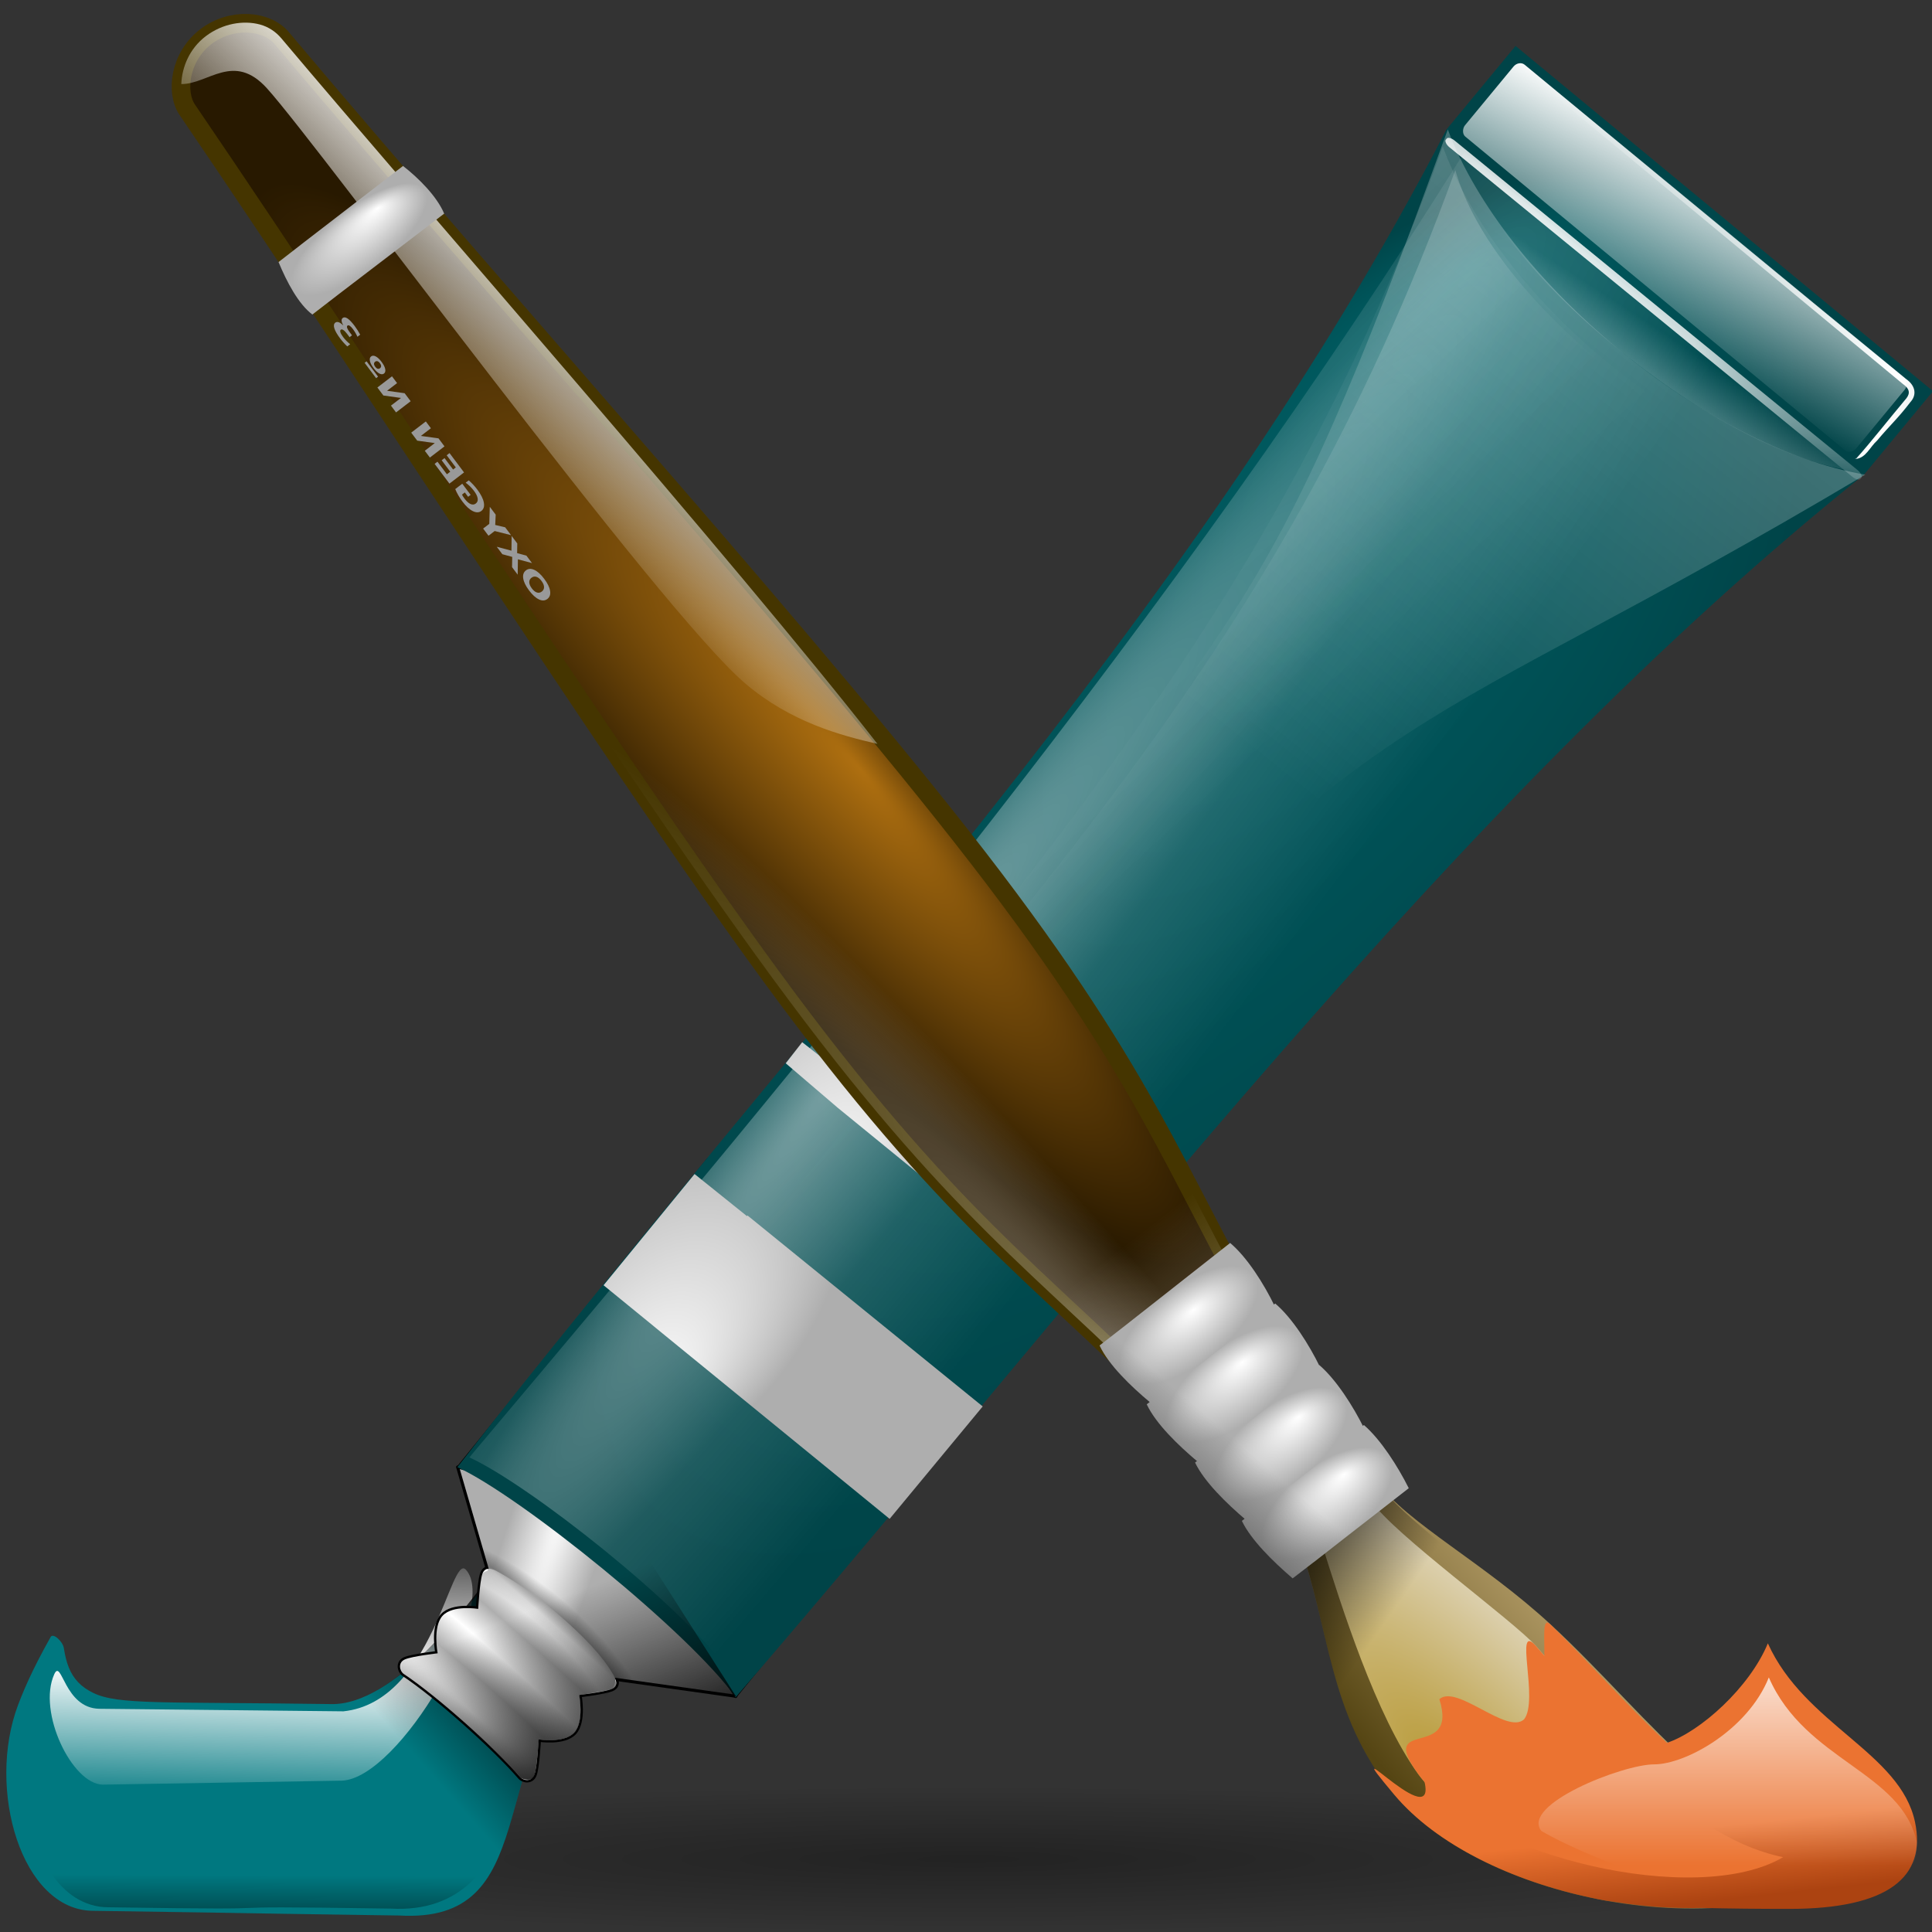 <?xml version="1.0" encoding="UTF-8" standalone="no"?>
<!-- Created with Inkscape (http://www.inkscape.org/) -->
<svg
   xmlns:dc="http://purl.org/dc/elements/1.1/"
   xmlns:cc="http://web.resource.org/cc/"
   xmlns:rdf="http://www.w3.org/1999/02/22-rdf-syntax-ns#"
   xmlns:svg="http://www.w3.org/2000/svg"
   xmlns="http://www.w3.org/2000/svg"
   xmlns:xlink="http://www.w3.org/1999/xlink"
   xmlns:sodipodi="http://sodipodi.sourceforge.net/DTD/sodipodi-0.dtd"
   xmlns:inkscape="http://www.inkscape.org/namespaces/inkscape"
   width="128"
   height="128"
   id="svg1307"
   sodipodi:version="0.32"
   inkscape:version="0.44"
   version="1.0"
   sodipodi:docbase="/home/pinheiro/artwork/Oxygen/theme/svg/apps"
   sodipodi:docname="package_graphics.svg">
  <rect width="100%" height="100%" fill="#333333" stroke="none"/>
  <defs
     id="defs1309">
    <linearGradient
       id="linearGradient2935">
      <stop
         style="stop-color:#006066;stop-opacity:1;"
         offset="0"
         id="stop2937" />
      <stop
         style="stop-color:#004448;stop-opacity:1;"
         offset="1"
         id="stop2939" />
    </linearGradient>
    <linearGradient
       id="linearGradient3724">
      <stop
         style="stop-color:#ff8989;stop-opacity:1;"
         offset="0"
         id="stop3726" />
      <stop
         style="stop-color:#a50000;stop-opacity:1;"
         offset="1"
         id="stop3728" />
    </linearGradient>
    <linearGradient
       id="linearGradient3695">
      <stop
         id="stop3697"
         offset="0"
         style="stop-color:#ffffff;stop-opacity:1;" />
      <stop
         id="stop3699"
         offset="1"
         style="stop-color:#aeaeae;stop-opacity:1;" />
    </linearGradient>
    <linearGradient
       id="linearGradient3650">
      <stop
         style="stop-color:#eb7331;stop-opacity:1;"
         offset="0"
         id="stop3652" />
      <stop
         id="stop3658"
         offset="0.792"
         style="stop-color:#eb7331;stop-opacity:1;" />
      <stop
         style="stop-color:#ac4311;stop-opacity:1;"
         offset="1"
         id="stop3654" />
    </linearGradient>
    <linearGradient
       id="linearGradient2663">
      <stop
         id="stop2665"
         offset="0"
         style="stop-color:#ae6f10;stop-opacity:1;" />
      <stop
         id="stop2667"
         offset="1"
         style="stop-color:#281900;stop-opacity:1;" />
    </linearGradient>
    <linearGradient
       id="linearGradient2616">
      <stop
         id="stop2618"
         offset="0"
         style="stop-color:#554513;stop-opacity:1;" />
      <stop
         id="stop2620"
         offset="1"
         style="stop-color:#b59e69;stop-opacity:1;" />
    </linearGradient>
    <linearGradient
       id="linearGradient1648">
      <stop
         style="stop-color:#b4942a;stop-opacity:1;"
         offset="0"
         id="stop1650" />
      <stop
         style="stop-color:#e4dcc9;stop-opacity:1"
         offset="1"
         id="stop1652" />
    </linearGradient>
    <linearGradient
       id="linearGradient3565"
       inkscape:collect="always">
      <stop
         id="stop3567"
         offset="0"
         style="stop-color:#ffffff;stop-opacity:1;" />
      <stop
         id="stop3569"
         offset="1"
         style="stop-color:#ffffff;stop-opacity:0;" />
    </linearGradient>
    <linearGradient
       id="linearGradient3552"
       inkscape:collect="always">
      <stop
         id="stop3554"
         offset="0"
         style="stop-color:#ffffff;stop-opacity:1;" />
      <stop
         id="stop3556"
         offset="1"
         style="stop-color:#ffffff;stop-opacity:0;" />
    </linearGradient>
    <linearGradient
       id="linearGradient2626"
       inkscape:collect="always">
      <stop
         id="stop2628"
         offset="0"
         style="stop-color:#000000;stop-opacity:1;" />
      <stop
         id="stop2630"
         offset="1"
         style="stop-color:#000000;stop-opacity:0;" />
    </linearGradient>
    <linearGradient
       id="linearGradient3280"
       inkscape:collect="always">
      <stop
         id="stop3282"
         offset="0"
         style="stop-color:#000000;stop-opacity:1;" />
      <stop
         id="stop3284"
         offset="1"
         style="stop-color:#000000;stop-opacity:0;" />
    </linearGradient>
    <linearGradient
       inkscape:collect="always"
       id="linearGradient6969">
      <stop
         style="stop-color:#000000;stop-opacity:1;"
         offset="0"
         id="stop6971" />
      <stop
         style="stop-color:#000000;stop-opacity:0;"
         offset="1"
         id="stop6973" />
    </linearGradient>
    <linearGradient
       inkscape:collect="always"
       id="linearGradient6959">
      <stop
         style="stop-color:#000000;stop-opacity:1;"
         offset="0"
         id="stop6961" />
      <stop
         style="stop-color:#000000;stop-opacity:0;"
         offset="1"
         id="stop6963" />
    </linearGradient>
    <linearGradient
       inkscape:collect="always"
       id="linearGradient6949">
      <stop
         style="stop-color:#000000;stop-opacity:1;"
         offset="0"
         id="stop6951" />
      <stop
         style="stop-color:#000000;stop-opacity:0;"
         offset="1"
         id="stop6953" />
    </linearGradient>
    <linearGradient
       inkscape:collect="always"
       id="linearGradient6066">
      <stop
         style="stop-color:#000000;stop-opacity:1;"
         offset="0"
         id="stop6068" />
      <stop
         style="stop-color:#000000;stop-opacity:0;"
         offset="1"
         id="stop6070" />
    </linearGradient>
    <linearGradient
       id="linearGradient6048">
      <stop
         style="stop-color:#000000;stop-opacity:1;"
         offset="0"
         id="stop6050" />
      <stop
         style="stop-color:#000000;stop-opacity:0;"
         offset="1"
         id="stop6052" />
    </linearGradient>
    <linearGradient
       inkscape:collect="always"
       id="linearGradient6031">
      <stop
         style="stop-color:#ffffff;stop-opacity:1;"
         offset="0"
         id="stop6033" />
      <stop
         style="stop-color:#ffffff;stop-opacity:0;"
         offset="1"
         id="stop6035" />
    </linearGradient>
    <linearGradient
       id="linearGradient5490">
      <stop
         style="stop-color:#000000;stop-opacity:0;"
         offset="0"
         id="stop5492" />
      <stop
         id="stop5504"
         offset="0.449"
         style="stop-color:#000000;stop-opacity:0;" />
      <stop
         id="stop5502"
         offset="0.508"
         style="stop-color:#000000;stop-opacity:1;" />
      <stop
         style="stop-color:#000000;stop-opacity:0;"
         offset="0.598"
         id="stop5506" />
      <stop
         style="stop-color:#000000;stop-opacity:0;"
         offset="1"
         id="stop5494" />
    </linearGradient>
    <linearGradient
       inkscape:collect="always"
       id="linearGradient4480">
      <stop
         style="stop-color:#dadada;stop-opacity:1;"
         offset="0"
         id="stop4482" />
      <stop
         style="stop-color:#dadada;stop-opacity:0;"
         offset="1"
         id="stop4484" />
    </linearGradient>
    <linearGradient
       id="linearGradient4293">
      <stop
         style="stop-color:#ce0000;stop-opacity:1;"
         offset="0"
         id="stop4295" />
      <stop
         style="stop-color:#a30000;stop-opacity:1;"
         offset="1"
         id="stop4297" />
    </linearGradient>
    <linearGradient
       id="linearGradient4142">
      <stop
         id="stop4144"
         offset="0"
         style="stop-color:#ffffff;stop-opacity:1;" />
      <stop
         style="stop-color:#ffffff;stop-opacity:0.791;"
         offset="0.5"
         id="stop4148" />
      <stop
         id="stop4146"
         offset="1"
         style="stop-color:#ffffff;stop-opacity:0;" />
    </linearGradient>
    <linearGradient
       inkscape:collect="always"
       id="linearGradient4102">
      <stop
         style="stop-color:#ffffff;stop-opacity:1;"
         offset="0"
         id="stop4104" />
      <stop
         style="stop-color:#ffffff;stop-opacity:0;"
         offset="1"
         id="stop4106" />
    </linearGradient>
    <linearGradient
       id="linearGradient4067">
      <stop
         style="stop-color:#ffffff;stop-opacity:0.698;"
         offset="0"
         id="stop4069" />
      <stop
         id="stop4120"
         offset="0.5"
         style="stop-color:#ffffff;stop-opacity:0.187;" />
      <stop
         style="stop-color:#ffffff;stop-opacity:0"
         offset="1"
         id="stop4071" />
    </linearGradient>
    <linearGradient
       id="linearGradient3225">
      <stop
         style="stop-color:#ffffff;stop-opacity:1;"
         offset="0"
         id="stop3227" />
      <stop
         style="stop-color:#aeaeae;stop-opacity:1;"
         offset="1"
         id="stop3229" />
    </linearGradient>
    <radialGradient
       inkscape:collect="always"
       xlink:href="#linearGradient3225"
       id="radialGradient5541"
       gradientUnits="userSpaceOnUse"
       gradientTransform="matrix(-0.92,-0.816,0.115,-0.129,36.691,135.893)"
       spreadMethod="reflect"
       cx="17.496"
       cy="77.605"
       fx="17.496"
       fy="77.605"
       r="11.463" />
    <radialGradient
       inkscape:collect="always"
       xlink:href="#linearGradient3225"
       id="radialGradient5543"
       gradientUnits="userSpaceOnUse"
       gradientTransform="matrix(0.323,0.11,-1.099,3.22,126.899,-206.591)"
       cx="35.843"
       cy="92.84"
       fx="35.843"
       fy="92.84"
       r="9.511" />
    <linearGradient
       inkscape:collect="always"
       xlink:href="#linearGradient4102"
       id="linearGradient5545"
       gradientUnits="userSpaceOnUse"
       gradientTransform="matrix(-0.875,-0.723,0.723,-0.875,62.91,156.913)"
       x1="51.426"
       y1="118.65"
       x2="50.781"
       y2="84.151" />
    <radialGradient
       inkscape:collect="always"
       xlink:href="#linearGradient4067"
       id="radialGradient5547"
       gradientUnits="userSpaceOnUse"
       gradientTransform="matrix(-1.471,-1.137,10.368,-13.419,-427.973,1024.306)"
       cx="106.245"
       cy="63.052"
       fx="108.627"
       fy="61.993"
       r="7.562" />
    <linearGradient
       inkscape:collect="always"
       xlink:href="#linearGradient4067"
       id="linearGradient5549"
       gradientUnits="userSpaceOnUse"
       gradientTransform="matrix(-0.875,-0.723,0.723,-0.875,62.56,156.624)"
       x1="71.826"
       y1="110.306"
       x2="44.269"
       y2="106.554" />
    <linearGradient
       inkscape:collect="always"
       xlink:href="#linearGradient4067"
       id="linearGradient5551"
       gradientUnits="userSpaceOnUse"
       gradientTransform="matrix(-0.875,-0.723,0.723,-0.875,62.91,156.913)"
       x1="59.299"
       y1="98.03"
       x2="48.925"
       y2="97.312" />
    <linearGradient
       inkscape:collect="always"
       xlink:href="#linearGradient4102"
       id="linearGradient5553"
       gradientUnits="userSpaceOnUse"
       gradientTransform="matrix(2.393,0,0,2.393,-342.138,-160.199)"
       spreadMethod="reflect"
       x1="104.498"
       y1="93.95"
       x2="105.662"
       y2="99.432" />
    <linearGradient
       inkscape:collect="always"
       xlink:href="#linearGradient4102"
       id="linearGradient5555"
       gradientUnits="userSpaceOnUse"
       gradientTransform="matrix(-0.875,-0.723,0.723,-0.875,62.91,156.913)"
       x1="45.48"
       y1="108.205"
       x2="46.657"
       y2="118.304" />
    <radialGradient
       inkscape:collect="always"
       xlink:href="#linearGradient4142"
       id="radialGradient5557"
       gradientUnits="userSpaceOnUse"
       gradientTransform="matrix(1.735,-5.694366e-2,8.522224e-3,0.26,11.239,-82.644)"
       cx="45.432"
       cy="118.937"
       fx="39.491"
       fy="128.918"
       r="15.5" />
    <radialGradient
       inkscape:collect="always"
       xlink:href="#linearGradient3225"
       id="radialGradient5559"
       gradientUnits="userSpaceOnUse"
       gradientTransform="matrix(-1.858,-1.535,2.403,-2.961,118.913,185.83)"
       cx="51.356"
       cy="7.909"
       fx="49.717"
       fy="6.184"
       r="3.975" />
    <radialGradient
       inkscape:collect="always"
       xlink:href="#linearGradient4293"
       id="radialGradient5563"
       gradientUnits="userSpaceOnUse"
       gradientTransform="matrix(2.294,-9.226514e-2,9.005844e-2,1.833,-69.686,-32.17)"
       spreadMethod="reflect"
       cx="53.912"
       cy="42.097"
       fx="52.454"
       fy="42.733"
       r="2.579" />
    <linearGradient
       inkscape:collect="always"
       xlink:href="#linearGradient4102"
       id="linearGradient5565"
       gradientUnits="userSpaceOnUse"
       gradientTransform="matrix(-0.407,-2.358,2.358,-0.407,-0.242,383.727)"
       spreadMethod="reflect"
       x1="139.797"
       y1="76.893"
       x2="145.403"
       y2="66.489" />
    <linearGradient
       inkscape:collect="always"
       xlink:href="#linearGradient4480"
       id="linearGradient5567"
       gradientUnits="userSpaceOnUse"
       gradientTransform="matrix(-0.17,-0.985,0.985,-0.17,24.364,143.295)"
       x1="66.82"
       y1="45.39"
       x2="52.225"
       y2="59.466" />
    <radialGradient
       inkscape:collect="always"
       xlink:href="#linearGradient3225"
       id="radialGradient5569"
       gradientUnits="userSpaceOnUse"
       gradientTransform="matrix(-1.858,-1.535,2.403,-2.961,137.269,163.799)"
       cx="50.195"
       cy="7.749"
       fx="48.556"
       fy="6.024"
       r="3.975" />
    <radialGradient
       inkscape:collect="always"
       xlink:href="#linearGradient3225"
       id="radialGradient5571"
       gradientUnits="userSpaceOnUse"
       gradientTransform="matrix(-1.858,-1.535,2.403,-2.961,131.009,171.278)"
       cx="51.363"
       cy="7.579"
       fx="49.724"
       fy="5.854"
       r="3.975" />
    <radialGradient
       inkscape:collect="always"
       xlink:href="#linearGradient3225"
       id="radialGradient5573"
       gradientUnits="userSpaceOnUse"
       gradientTransform="matrix(-0.92,-0.816,0.115,-0.129,36.691,135.893)"
       spreadMethod="reflect"
       cx="17.496"
       cy="77.605"
       fx="17.496"
       fy="77.605"
       r="11.463" />
    <radialGradient
       inkscape:collect="always"
       xlink:href="#linearGradient5490"
       id="radialGradient5575"
       gradientUnits="userSpaceOnUse"
       gradientTransform="matrix(1.38,0.354,-0.329,1.282,28.791,-42.081)"
       spreadMethod="reflect"
       cx="22.211"
       cy="121.22"
       fx="22.211"
       fy="121.22"
       r="11.188" />
    <linearGradient
       inkscape:collect="always"
       xlink:href="#linearGradient6949"
       id="linearGradient6955"
       x1="34.331"
       y1="118.873"
       x2="29.423"
       y2="106.621"
       gradientUnits="userSpaceOnUse" />
    <radialGradient
       inkscape:collect="always"
       xlink:href="#linearGradient6959"
       id="radialGradient6965"
       cx="64.161"
       cy="117.28"
       fx="64.161"
       fy="117.28"
       r="64"
       gradientTransform="matrix(1,0,0,0.168,0,97.635)"
       gradientUnits="userSpaceOnUse" />
    <radialGradient
       inkscape:collect="always"
       xlink:href="#linearGradient3225"
       id="radialGradient2559"
       gradientUnits="userSpaceOnUse"
       gradientTransform="matrix(1.006,0.804,0.402,-0.497,-8.951,64.786)"
       cx="49.01"
       cy="8.495"
       fx="47.357"
       fy="9.785"
       r="3.975" />
    <radialGradient
       inkscape:collect="always"
       xlink:href="#linearGradient3225"
       id="radialGradient2561"
       gradientUnits="userSpaceOnUse"
       gradientTransform="matrix(1.024,0.818,0.402,-0.497,-6.73,60.216)"
       cx="49.01"
       cy="8.495"
       fx="47.425"
       fy="9.608"
       r="3.975" />
    <radialGradient
       inkscape:collect="always"
       xlink:href="#linearGradient3225"
       id="radialGradient2563"
       gradientUnits="userSpaceOnUse"
       gradientTransform="matrix(1.059,0.846,0.403,-0.497,-5.328,54.902)"
       cx="49.01"
       cy="8.495"
       fx="48.025"
       fy="9.789"
       r="3.975" />
    <radialGradient
       inkscape:collect="always"
       xlink:href="#linearGradient3225"
       id="radialGradient2565"
       gradientUnits="userSpaceOnUse"
       gradientTransform="matrix(1.076,0.861,0.403,-0.497,-3.078,50.298)"
       cx="49.01"
       cy="8.495"
       fx="48.361"
       fy="9.436"
       r="3.975" />
    <linearGradient
       inkscape:collect="always"
       xlink:href="#linearGradient3280"
       id="linearGradient2567"
       gradientUnits="userSpaceOnUse"
       gradientTransform="matrix(1.087,-9.11518e-2,-0.133,1.144,8.909,-9.844)"
       x1="59.635"
       y1="106.412"
       x2="50.843"
       y2="95.267" />
    <linearGradient
       inkscape:collect="always"
       xlink:href="#linearGradient6048"
       id="linearGradient2621"
       gradientUnits="userSpaceOnUse"
       gradientTransform="matrix(0.455,1.402841e-2,0.104,0.495,-64.775,124.688)"
       x1="42.385"
       y1="11.542"
       x2="42.064"
       y2="-2.237" />
    <linearGradient
       inkscape:collect="always"
       xlink:href="#linearGradient6031"
       id="linearGradient2623"
       gradientUnits="userSpaceOnUse"
       gradientTransform="matrix(0.454,8.83625e-3,0.109,0.495,-14.442,124.54)"
       spreadMethod="reflect"
       x1="41.747"
       y1="-29.9"
       x2="41.548"
       y2="-10.981" />
    <radialGradient
       inkscape:collect="always"
       xlink:href="#linearGradient6969"
       id="radialGradient2625"
       gradientUnits="userSpaceOnUse"
       gradientTransform="matrix(1,0,0,0.123,0,107.493)"
       cx="17.249"
       cy="122.519"
       fx="17.249"
       fy="116.026"
       r="17.088" />
    <linearGradient
       inkscape:collect="always"
       xlink:href="#linearGradient6066"
       id="linearGradient2629"
       gradientUnits="userSpaceOnUse"
       gradientTransform="matrix(0.999,0,0,1.178,0.363,-18.352)"
       x1="33.095"
       y1="104.361"
       x2="25.252"
       y2="112.509" />
    <linearGradient
       inkscape:collect="always"
       xlink:href="#linearGradient6949"
       id="linearGradient2637"
       gradientUnits="userSpaceOnUse"
       x1="34.331"
       y1="118.873"
       x2="29.423"
       y2="106.621"
       gradientTransform="translate(1.612,1.71)" />
    <radialGradient
       inkscape:collect="always"
       xlink:href="#linearGradient5490"
       id="radialGradient2640"
       gradientUnits="userSpaceOnUse"
       gradientTransform="matrix(1.38,0.354,-0.329,1.282,30.403,-40.371)"
       spreadMethod="reflect"
       cx="22.211"
       cy="121.22"
       fx="22.211"
       fy="121.22"
       r="11.188" />
    <radialGradient
       inkscape:collect="always"
       xlink:href="#linearGradient3225"
       id="radialGradient2643"
       gradientUnits="userSpaceOnUse"
       gradientTransform="matrix(-0.92,-0.816,0.115,-0.129,38.303,137.603)"
       spreadMethod="reflect"
       cx="17.496"
       cy="77.605"
       fx="17.496"
       fy="77.605"
       r="11.463" />
    <radialGradient
       inkscape:collect="always"
       xlink:href="#linearGradient3225"
       id="radialGradient2646"
       gradientUnits="userSpaceOnUse"
       gradientTransform="matrix(-1.858,-1.535,2.403,-2.961,132.621,172.988)"
       cx="51.363"
       cy="7.579"
       fx="49.724"
       fy="5.854"
       r="3.975" />
    <linearGradient
       inkscape:collect="always"
       xlink:href="#linearGradient4480"
       id="linearGradient2652"
       gradientUnits="userSpaceOnUse"
       gradientTransform="matrix(-0.17,-0.985,0.985,-0.17,25.976,145.006)"
       x1="66.82"
       y1="45.39"
       x2="52.225"
       y2="59.466" />
    <linearGradient
       inkscape:collect="always"
       xlink:href="#linearGradient4102"
       id="linearGradient2655"
       gradientUnits="userSpaceOnUse"
       gradientTransform="matrix(-0.407,-2.358,2.358,-0.407,1.37,385.437)"
       spreadMethod="reflect"
       x1="139.797"
       y1="76.893"
       x2="145.403"
       y2="66.489" />
    <radialGradient
       inkscape:collect="always"
       xlink:href="#linearGradient3695"
       id="radialGradient2660"
       gradientUnits="userSpaceOnUse"
       gradientTransform="matrix(-1.858,-1.535,2.403,-2.961,120.525,187.541)"
       cx="51.356"
       cy="7.909"
       fx="49.717"
       fy="6.184"
       r="3.975" />
    <radialGradient
       inkscape:collect="always"
       xlink:href="#linearGradient4142"
       id="radialGradient2663"
       gradientUnits="userSpaceOnUse"
       gradientTransform="matrix(1.735,-5.69437e-2,8.52223e-3,0.26,13.57,-82.341)"
       cx="45.432"
       cy="118.937"
       fx="39.491"
       fy="128.918"
       r="15.5" />
    <linearGradient
       inkscape:collect="always"
       xlink:href="#linearGradient4102"
       id="linearGradient2666"
       gradientUnits="userSpaceOnUse"
       gradientTransform="matrix(-0.875,-0.723,0.723,-0.875,64.522,158.624)"
       x1="45.48"
       y1="108.205"
       x2="46.657"
       y2="118.304" />
    <linearGradient
       inkscape:collect="always"
       xlink:href="#linearGradient4102"
       id="linearGradient2669"
       gradientUnits="userSpaceOnUse"
       gradientTransform="matrix(2.393,0,0,2.393,-344.47,-160.489)"
       spreadMethod="reflect"
       x1="104.498"
       y1="93.95"
       x2="105.662"
       y2="99.432" />
    <linearGradient
       inkscape:collect="always"
       xlink:href="#linearGradient4067"
       id="linearGradient2672"
       gradientUnits="userSpaceOnUse"
       gradientTransform="matrix(-0.875,-0.723,0.723,-0.875,64.849,158.624)"
       x1="59.299"
       y1="98.03"
       x2="48.925"
       y2="97.312" />
    <linearGradient
       inkscape:collect="always"
       xlink:href="#linearGradient4067"
       id="linearGradient2675"
       gradientUnits="userSpaceOnUse"
       gradientTransform="matrix(-0.875,-0.723,0.723,-0.875,63.913,158.334)"
       x1="71.826"
       y1="110.306"
       x2="44.269"
       y2="106.554" />
    <radialGradient
       inkscape:collect="always"
       xlink:href="#linearGradient4067"
       id="radialGradient2678"
       gradientUnits="userSpaceOnUse"
       gradientTransform="matrix(-1.471,-1.137,10.368,-13.419,-427.034,1026.016)"
       cx="106.245"
       cy="63.052"
       fx="108.627"
       fy="61.993"
       r="7.562" />
    <linearGradient
       inkscape:collect="always"
       xlink:href="#linearGradient4102"
       id="linearGradient2681"
       gradientUnits="userSpaceOnUse"
       gradientTransform="matrix(-0.875,-0.723,0.723,-0.875,64.608,158.624)"
       x1="51.426"
       y1="118.65"
       x2="50.781"
       y2="84.151" />
    <radialGradient
       inkscape:collect="always"
       xlink:href="#linearGradient3225"
       id="radialGradient2685"
       gradientUnits="userSpaceOnUse"
       gradientTransform="matrix(0.323,0.11,-1.099,3.22,128.511,-204.881)"
       cx="35.843"
       cy="92.84"
       fx="35.843"
       fy="92.84"
       r="9.511" />
    <radialGradient
       inkscape:collect="always"
       xlink:href="#linearGradient3225"
       id="radialGradient2689"
       gradientUnits="userSpaceOnUse"
       gradientTransform="matrix(-0.92,-0.816,0.115,-0.129,38.303,137.603)"
       spreadMethod="reflect"
       cx="17.496"
       cy="77.605"
       fx="17.496"
       fy="77.605"
       r="11.463" />
    <linearGradient
       inkscape:collect="always"
       xlink:href="#linearGradient3552"
       id="linearGradient3621"
       gradientUnits="userSpaceOnUse"
       gradientTransform="matrix(-1,0,0,1,132.567,0.924)"
       x1="51.675"
       y1="91.063"
       x2="58.675"
       y2="82.036" />
    <radialGradient
       inkscape:collect="always"
       xlink:href="#linearGradient3225"
       id="radialGradient3624"
       gradientUnits="userSpaceOnUse"
       gradientTransform="matrix(-1.091,0.842,0.313,0.415,74.601,-28.923)"
       cx="49.01"
       cy="8.495"
       fx="47.371"
       fy="6.77"
       r="3.975" />
    <linearGradient
       inkscape:collect="always"
       xlink:href="#linearGradient3565"
       id="linearGradient3627"
       gradientUnits="userSpaceOnUse"
       gradientTransform="matrix(-2.555,-0.446,-0.446,2.555,96.297,-21.444)"
       x1="24.087"
       y1="16.355"
       x2="26.619"
       y2="20.058" />
    <radialGradient
       inkscape:collect="always"
       xlink:href="#linearGradient3552"
       id="radialGradient3630"
       gradientUnits="userSpaceOnUse"
       gradientTransform="matrix(-0.26,0.224,2.268,2.623,-47.414,-27.884)"
       cx="-41.395"
       cy="49.229"
       fx="-41.395"
       fy="49.229"
       r="16.603" />
    <radialGradient
       inkscape:collect="always"
       xlink:href="#linearGradient2663"
       id="radialGradient3639"
       gradientUnits="userSpaceOnUse"
       gradientTransform="matrix(-0.382,0.336,1.654,1.882,22.171,-8.584)"
       cx="34.699"
       cy="23.848"
       fx="25.84"
       fy="27.013"
       r="18.765" />
    <linearGradient
       inkscape:collect="always"
       xlink:href="#linearGradient2616"
       id="linearGradient3677"
       gradientUnits="userSpaceOnUse"
       gradientTransform="matrix(-3.146,-0.611,-0.549,3.5,96.742,-68.904)"
       x1="-8.762"
       y1="52.858"
       x2="-11.719"
       y2="48.873" />
    <radialGradient
       inkscape:collect="always"
       xlink:href="#linearGradient1648"
       id="radialGradient3679"
       gradientUnits="userSpaceOnUse"
       gradientTransform="matrix(-0.53,0.53,1.645,1.645,-64.204,-87.593)"
       cx="37.369"
       cy="110.865"
       fx="43.501"
       fy="111.97"
       r="11.615" />
    <linearGradient
       inkscape:collect="always"
       xlink:href="#linearGradient2626"
       id="linearGradient3681"
       gradientUnits="userSpaceOnUse"
       gradientTransform="matrix(-1.11,0,0,1.11,136.878,-10.924)"
       x1="47.745"
       y1="100.182"
       x2="39.897"
       y2="105.636" />
    <linearGradient
       inkscape:collect="always"
       xlink:href="#linearGradient6031"
       id="linearGradient3731"
       gradientUnits="userSpaceOnUse"
       gradientTransform="matrix(1.11,0,0,1.11,-11.318,-11.949)"
       x1="114.107"
       y1="107.331"
       x2="114.107"
       y2="122.091" />
    <linearGradient
       inkscape:collect="always"
       xlink:href="#linearGradient3650"
       id="linearGradient4656"
       gradientUnits="userSpaceOnUse"
       gradientTransform="matrix(1.11,0,0,1.11,-10.208,-11.949)"
       x1="100.233"
       y1="104.227"
       x2="102.515"
       y2="125.197" />
    <linearGradient
       inkscape:collect="always"
       xlink:href="#linearGradient6048"
       id="linearGradient2055"
       gradientUnits="userSpaceOnUse"
       gradientTransform="matrix(0.455,1.402841e-2,0.104,0.495,-14.775,124.688)"
       x1="42.385"
       y1="11.542"
       x2="42.064"
       y2="-2.237" />
    <radialGradient
       inkscape:collect="always"
       xlink:href="#linearGradient2935"
       id="radialGradient2941"
       cx="79.184"
       cy="57.748"
       fx="56.707"
       fy="21.307"
       r="48.883"
       gradientTransform="matrix(0.383,0.314,-0.741,0.903,91.661,-19.273)"
       gradientUnits="userSpaceOnUse" />
  </defs>
  <sodipodi:namedview
     id="base"
     pagecolor="#ffffff"
     bordercolor="#666666"
     borderopacity="1.0"
     inkscape:pageopacity="0.0"
     inkscape:pageshadow="2"
     inkscape:zoom="2.5581716"
     inkscape:cx="16.565278"
     inkscape:cy="54.989635"
     inkscape:current-layer="layer3"
     showgrid="false"
     inkscape:document-units="px"
     inkscape:grid-bbox="true"
     guidetolerance="0.1px"
     showguides="true"
     inkscape:guide-bbox="true"
     inkscape:window-width="1106"
     inkscape:window-height="888"
     inkscape:window-x="35"
     inkscape:window-y="0"
     inkscape:grid-points="true">
    <sodipodi:guide
       orientation="vertical"
       position="-60.258"
       id="guide2049" />
    <sodipodi:guide
       orientation="vertical"
       position="-59.705"
       id="guide2050" />
  </sodipodi:namedview>
  <g
     id="layer1"
     inkscape:label="Layer 1"
     inkscape:groupmode="layer">
    <path
       sodipodi:type="arc"
       style="opacity:0.321;fill:url(#radialGradient6965);fill-opacity:1;fill-rule:nonzero;stroke:none;stroke-width:0.311;stroke-linecap:round;stroke-linejoin:round;stroke-miterlimit:4;stroke-dasharray:none;stroke-dashoffset:4;stroke-opacity:1"
       id="path6957"
       sodipodi:cx="64.161209"
       sodipodi:cy="117.27959"
       sodipodi:rx="64"
       sodipodi:ry="10.720403"
       d="M 128.161 117.28 A 64 10.72 0 1 1  0.161,117.28 A 64 10.72 0 1 1  128.161 117.28 z"
       transform="matrix(1,0,0,0.451,0,70.256)" />
    <path
       sodipodi:nodetypes="ccc"
       id="path2276"
       d="M 50.893,3.281 L 50.893,0.487 L 50.893,3.281 z "
       style="fill:#ffffff;fill-opacity:0.757;fill-rule:nonzero;stroke:none;stroke-width:0.5;stroke-linecap:round;stroke-linejoin:round;stroke-miterlimit:4;stroke-dasharray:none;stroke-dashoffset:4;stroke-opacity:1" />
    <path
       style="fill:#007880;fill-opacity:1;fill-rule:evenodd;stroke:none;stroke-width:1px;stroke-linecap:butt;stroke-linejoin:miter;stroke-opacity:1"
       d="M 3.36,108.448 C 3.205,108.724 3.059,108.989 2.921,109.243 C 2.647,109.752 2.407,110.219 2.195,110.654 C 1.771,111.525 1.457,112.269 1.196,112.961 C -0.905,118.528 1.416,126.581 6.183,126.597 C 22.215,126.829 10.409,126.675 26.44,126.907 C 35.964,127.466 32.153,116.695 38.883,109.625 C 35.791,108.948 37.395,105.825 33.294,103.452 C 31.137,106.383 26.112,113.029 21.901,112.899 C 10.818,112.74 7.848,112.965 6.186,112.164 C 5.356,111.764 4.863,111.223 4.561,110.481 C 4.41,110.11 4.307,109.689 4.234,109.21 C 4.16,108.731 3.516,108.173 3.36,108.448 z "
       id="path6011"
       sodipodi:nodetypes="cssscccccssss" />
    <path
       style="opacity:1;fill:url(#linearGradient2623);fill-opacity:1;fill-rule:nonzero;stroke:none;stroke-width:0.311;stroke-linecap:round;stroke-linejoin:round;stroke-miterlimit:4;stroke-dashoffset:4;stroke-opacity:1"
       d="M 6.58,113.211 L 22.751,113.38 C 28.728,112.749 29.834,102.86 30.87,104 C 33.072,106.423 26.461,117.822 22.655,117.973 L 6.804,118.238 C 4.769,118.198 2.467,113.425 3.593,110.926 C 4.09,109.822 4.244,113.171 6.58,113.211 z "
       id="rect6021"
       sodipodi:nodetypes="ccsccsc" />
    <path
       sodipodi:nodetypes="ccccc"
       id="path6064"
       d="M 26.44,126.907 C 35.964,127.466 32.153,116.695 38.883,109.625 C 35.791,108.948 37.251,105.825 33.15,103.452 C 30.992,106.383 26.112,113.029 21.901,112.899 C 10.818,112.74 10.409,126.675 26.44,126.907 z "
       style="fill:url(#linearGradient2629);fill-opacity:1;fill-rule:evenodd;stroke:none;stroke-width:1px;stroke-linecap:butt;stroke-linejoin:miter;stroke-opacity:1" />
    <path
       style="fill:url(#linearGradient2055);fill-opacity:1;fill-rule:evenodd;stroke:none;stroke-width:1px;stroke-linecap:butt;stroke-linejoin:miter;stroke-opacity:1"
       d="M 1.818,118.838 C 1.968,122.714 3.964,126.346 7.167,126.361 C 22.314,126.593 10.743,126.217 25.89,126.448 C 30.511,126.711 32.784,123.733 33.988,119.616 L 1.904,118.841 C 1.876,118.84 1.846,118.84 1.818,118.838 z "
       id="path6044"
       sodipodi:nodetypes="cccccc" />
  </g>
  <g
     inkscape:groupmode="layer"
     id="layer3"
     inkscape:label="bottom">
    <path
       sodipodi:nodetypes="cszczczsszczczs"
       id="path5479"
       d="M 34.464,117.741 C 32.679,115.681 28.933,112.36 26.752,110.905 C 26.482,110.725 26.336,110.149 26.827,109.939 C 27.318,109.728 28.997,109.535 28.997,109.535 C 28.997,109.535 28.651,107.784 29.322,107.049 C 29.994,106.313 31.683,106.593 31.683,106.593 C 31.683,106.593 31.778,104.806 31.956,104.281 C 32.134,103.756 32.637,103.909 32.906,104.091 C 35.16,105.622 38.762,108.883 40.618,110.927 C 40.836,111.167 41.033,111.683 40.543,111.893 C 40.052,112.104 38.373,112.297 38.373,112.297 C 38.373,112.297 38.719,114.048 38.047,114.783 C 37.376,115.519 35.687,115.239 35.687,115.239 C 35.687,115.239 35.592,117.025 35.414,117.551 C 35.236,118.076 34.677,117.986 34.464,117.741 z "
       style="fill:url(#radialGradient2689);fill-opacity:1;fill-rule:nonzero;stroke:black;stroke-width:0.311;stroke-linecap:round;stroke-linejoin:round;stroke-miterlimit:4;stroke-dasharray:none;stroke-dashoffset:4;stroke-opacity:1" />
    <path
       sodipodi:nodetypes="ccccc"
       id="path3170"
       d="M 48.74,112.452 C 43.991,110.279 32.942,100.918 30.301,97.204 L 46.89,76.769 L 65.328,92.018 L 48.74,112.452 z "
       style="fill:#787878;fill-opacity:1;fill-rule:evenodd;stroke:black;stroke-width:0.096;stroke-linecap:butt;stroke-linejoin:miter;stroke-miterlimit:4;stroke-dasharray:none;stroke-opacity:1" />
    <path
       style="fill:url(#radialGradient2685);fill-opacity:1;fill-rule:evenodd;stroke:black;stroke-width:0.2;stroke-linecap:round;stroke-linejoin:round;stroke-miterlimit:4;stroke-dasharray:none;stroke-opacity:1"
       d="M 30.318,97.193 L 40.786,99.887 L 48.758,112.383 L 34.129,110.329 L 30.318,97.193 z "
       id="path4538"
       sodipodi:nodetypes="ccccc" />
    <path
       style="fill:url(#radialGradient2941);fill-opacity:1.0;fill-rule:evenodd;stroke:none;stroke-width:0.03;stroke-linecap:butt;stroke-linejoin:miter;stroke-miterlimit:4;stroke-dasharray:none;stroke-opacity:1"
       d="M 48.74,112.452 C 72.932,84.415 96.105,53.414 123.492,31.448 L 128.066,25.917 L 100.409,3.044 L 95.835,8.576 C 79.155,40.893 52.606,68.537 30.301,97.204 C 34.453,99.104 45.709,108.189 48.74,112.452 z "
       id="path1420"
       sodipodi:nodetypes="ccccccc" />
    <path
       id="path4047"
       d="M 123.578,31.448 C 113.027,29.666 99.652,18.604 95.921,8.576 C 83.792,42.013 82.219,40.161 60.33,68.631 C 62.461,70.393 64.591,72.155 66.722,73.917 C 91.89,45.054 93.011,49.638 123.578,31.448 z "
       style="opacity:0.247;fill:url(#linearGradient2681);fill-opacity:1;fill-rule:evenodd;stroke:none;stroke-width:1px;stroke-linecap:butt;stroke-linejoin:miter;stroke-opacity:1"
       sodipodi:nodetypes="ccccc" />
    <path
       sodipodi:nodetypes="ccccc"
       id="path4065"
       d="M 48.428,110.888 C 45.217,106.371 35.045,98.362 31.096,96.555 C 54.202,69.126 77.838,40.786 97.023,10.079 C 106.243,17.703 111.774,22.278 120.993,29.902 C 94.433,54.509 73.346,83.887 48.428,110.888 z "
       style="opacity:0.67;fill:url(#radialGradient2678);fill-opacity:1;fill-rule:evenodd;stroke:none;stroke-width:0.04;stroke-linecap:butt;stroke-linejoin:miter;stroke-miterlimit:4;stroke-dasharray:none;stroke-opacity:1" />
    <path
       sodipodi:nodetypes="ccccc"
       style="opacity:0.247;fill:url(#linearGradient2675);fill-opacity:1;fill-rule:evenodd;stroke:none;stroke-width:1px;stroke-linecap:butt;stroke-linejoin:miter;stroke-opacity:1"
       d="M 121.946,31.648 C 111.395,29.865 99.322,19.748 95.591,9.719 C 83.462,43.157 65.795,60.017 43.906,88.487 C 46.036,90.249 48.167,92.011 50.298,93.774 C 75.466,64.91 91.379,49.837 121.946,31.648 z "
       id="path4091" />
    <path
       id="path4093"
       d="M 119.929,31.647 C 112.482,30.139 98.962,20.207 96.417,11.271 C 84.288,44.708 66.731,60.306 44.842,88.777 C 46.973,90.539 49.103,92.301 51.234,94.063 C 76.402,65.199 89.362,49.836 119.929,31.647 z "
       style="opacity:0.247;fill:url(#linearGradient2672);fill-opacity:1;fill-rule:evenodd;stroke:none;stroke-width:1px;stroke-linecap:butt;stroke-linejoin:miter;stroke-opacity:1"
       sodipodi:nodetypes="ccccc" />
    <rect
       ry="0.567"
       rx="0.493"
       y="54.85"
       x="-113.717"
       height="6.176"
       width="33.614"
       id="rect4110"
       style="fill:url(#linearGradient2669);fill-opacity:1;fill-rule:nonzero;stroke:none;stroke-width:0.03;stroke-linecap:round;stroke-linejoin:round;stroke-miterlimit:4;stroke-dasharray:none;stroke-dashoffset:4;stroke-opacity:1"
       transform="matrix(-0.771,-0.637,0.637,-0.771,0,0)" />
    <path
       style="fill:url(#linearGradient2666);fill-opacity:1;fill-rule:evenodd;stroke:none;stroke-width:1px;stroke-linecap:butt;stroke-linejoin:miter;stroke-opacity:1"
       d="M 122.13,31.101 C 113.231,23.742 105.333,17.423 96.434,10.063 C 98.012,13.29 100.653,17.706 106.775,22.769 C 112.896,27.832 118.274,30.294 122.13,31.101 z "
       id="path4122"
       sodipodi:nodetypes="cczc" />
    <rect
       style="fill:url(#radialGradient2663);fill-opacity:1;fill-rule:nonzero;stroke:none;stroke-width:0.03;stroke-linecap:round;stroke-linejoin:round;stroke-miterlimit:4;stroke-dasharray:none;stroke-dashoffset:4;stroke-opacity:1"
       id="rect4132"
       width="35.496"
       height="0.562"
       x="80.017"
       y="-53.809"
       rx="0.493"
       ry="0.228"
       transform="matrix(0.774,0.633,-0.633,0.774,0,0)" />
    <path
       style="fill:url(#radialGradient2660);fill-opacity:1;fill-rule:nonzero;stroke:none;stroke-width:0.5;stroke-linecap:round;stroke-linejoin:round;stroke-miterlimit:4;stroke-dasharray:none;stroke-dashoffset:4;stroke-opacity:1"
       d="M 58.94,100.628 L 65.107,93.18 L 49.523,80.527 L 43.335,87.887 L 58.94,100.628 z M 43.351,87.897 L 51.159,81.913 L 46.016,77.782 L 39.987,85.151 L 43.351,87.897 z "
       id="path2274"
       sodipodi:nodetypes="cccccccccc" />
    <path
       style="fill:url(#linearGradient2655);fill-opacity:1;fill-rule:nonzero;stroke:none;stroke-width:0.03;stroke-linecap:round;stroke-linejoin:round;stroke-miterlimit:4;stroke-dasharray:none;stroke-dashoffset:4;stroke-opacity:1"
       d="M 101.03,4.758 C 102.528,5.894 103.972,7.173 105.449,8.365 C 112.405,14.112 119.118,19.695 126.074,25.443 C 126.642,25.844 126.501,26.18 126.203,26.509 C 125.293,27.586 123.902,29.358 122.958,30.403 C 123.615,30.349 123.9,29.6 124.357,29.195 C 125.232,28.153 125.75,27.715 126.571,26.636 C 126.993,26.178 126.928,25.565 126.288,25.113 C 118.076,18.39 109.683,11.394 101.461,4.683 C 101.348,4.631 101.063,4.637 101.03,4.758 z M 122.958,30.403 C 122.909,30.307 122.909,30.456 122.958,30.403 z "
       id="rect4337"
       sodipodi:nodetypes="cccccccccccc" />
    <path
       style="font-size:12.354px;font-style:normal;font-variant:normal;font-weight:bold;font-stretch:normal;text-align:start;line-height:125%;writing-mode:lr-tb;text-anchor:start;fill:url(#linearGradient2652);fill-opacity:1;stroke:none;stroke-width:1px;stroke-linecap:butt;stroke-linejoin:miter;stroke-opacity:1;font-family:Bitstream Vera Sans"
       d="M 54.948,69.691 C 55.177,69.879 55.42,70.207 55.585,69.781 C 55.847,69.454 56.109,69.127 56.371,68.8 C 56.262,69.383 56.154,69.966 56.045,70.549 C 56.264,70.653 56.526,71.16 56.692,70.767 C 57.127,70.226 57.561,69.685 57.996,69.144 C 57.767,68.956 57.524,68.628 57.359,69.054 C 57.097,69.381 56.835,69.708 56.573,70.034 C 56.692,69.45 56.811,68.866 56.93,68.282 C 56.701,68.182 56.422,67.681 56.252,68.068 C 55.818,68.609 55.383,69.15 54.948,69.691 z M 58.123,71.852 C 58.656,72.283 59.189,72.714 59.721,73.145 C 60.204,72.532 60.688,71.918 61.171,71.305 C 60.628,70.875 60.085,70.445 59.542,70.015 C 59.252,70.261 59.258,70.471 59.609,70.639 C 59.841,70.827 60.073,71.015 60.305,71.203 C 60.132,71.44 59.973,71.796 59.725,71.414 C 59.492,71.224 59.258,71.034 59.025,70.844 C 58.788,71.083 58.637,71.311 59.033,71.468 C 59.214,71.655 59.59,71.821 59.656,72.019 C 59.48,72.429 59.243,72.197 59.007,71.972 C 58.784,71.882 58.521,71.374 58.329,71.605 C 58.26,71.687 58.192,71.77 58.123,71.852 z M 61.156,73.915 C 61.785,74.753 62.731,75.641 63.862,75.514 C 64.782,75.34 64.78,74.131 64.2,73.586 C 63.71,73.042 62.892,72.281 62.225,72.383 C 62.022,72.631 61.818,72.879 61.614,73.127 C 61.993,73.432 62.372,73.737 62.75,74.042 C 63.096,73.796 62.971,73.603 62.64,73.432 C 62.528,72.948 63.308,73.005 63.49,73.486 C 63.885,73.818 63.946,74.538 63.419,74.77 C 62.709,75.055 62.06,74.308 61.652,73.81 C 61.468,73.302 61.374,73.761 61.156,73.915 z M 62.33,70.104 C 62.826,70.498 63.322,70.892 63.818,71.286 C 64.097,70.943 64.375,70.599 64.654,70.256 C 64.205,70.173 63.289,69.544 63.868,69.134 C 64.472,68.772 64.816,70.105 65.118,69.841 C 65.532,69.322 64.419,68.783 64.022,68.54 C 63.529,68.298 62.928,68.719 62.97,69.258 C 62.902,69.822 64.16,70.197 63.585,70.526 C 63.256,70.268 62.926,70.01 62.597,69.751 C 62.508,69.869 62.419,69.986 62.33,70.104 z M 64.087,76.413 C 64.356,76.603 64.596,76.902 64.883,77.027 C 65.247,76.967 65.612,76.907 65.977,76.846 C 66.009,77.231 66.041,77.615 66.073,78 C 66.333,78.206 66.592,78.412 66.852,78.618 C 66.786,77.986 66.72,77.353 66.653,76.721 C 66.861,76.472 67.068,76.222 67.276,75.973 C 67.039,75.785 66.803,75.596 66.567,75.408 C 66.339,75.659 66.159,75.995 65.901,76.193 C 65.297,76.266 64.692,76.34 64.087,76.413 z M 65.682,72.177 C 65.901,72.688 66.559,73.323 67.144,73.174 C 67.632,73.079 67.613,72.352 67.242,72.09 C 66.906,71.72 66.232,71.27 65.808,71.718 C 65.687,71.844 65.673,72.012 65.682,72.177 z M 66.237,72.542 C 66.093,72.222 66.466,71.817 66.765,72.027 C 67.171,72.193 67.001,72.787 66.585,72.778 C 66.434,72.742 66.364,72.632 66.237,72.542 z M 66.389,71.133 C 66.874,71.518 67.358,71.903 67.842,72.289 C 68.214,72.029 67.784,71.871 67.58,71.684 C 67.257,71.427 66.934,71.17 66.611,70.913 C 66.537,70.986 66.463,71.059 66.389,71.133 z M 67.409,79.245 C 67.657,79.377 67.861,79.701 68.137,79.706 C 68.423,79.647 68.709,79.589 68.994,79.531 C 69.033,79.869 68.978,80.255 69.076,80.564 C 69.241,80.624 69.66,81.192 69.637,80.875 C 69.621,80.421 69.606,79.966 69.591,79.511 C 70.104,79.419 70.617,79.328 71.13,79.236 C 70.891,79.092 70.703,78.749 70.429,78.739 C 70.112,78.802 69.796,78.865 69.479,78.927 C 69.439,78.578 69.492,78.183 69.394,77.862 C 69.225,77.788 68.814,77.217 68.829,77.521 C 68.847,77.996 68.864,78.472 68.882,78.947 C 68.391,79.046 67.9,79.145 67.409,79.245 z M 68.863,74.47 C 69.1,75.136 69.993,74.923 69.944,75.404 C 70.166,75.543 70.417,75.969 70.582,75.55 C 70.89,75.173 71.198,74.797 71.506,74.42 C 71.281,74.339 71.004,73.842 70.818,74.079 C 70.535,74.363 70.317,74.96 69.825,74.81 C 69.198,74.543 69.749,74.075 69.995,73.766 C 70.291,73.529 70.271,73.321 69.921,73.164 C 69.659,72.791 69.497,73.205 69.309,73.421 C 69.069,73.742 68.717,74.037 68.863,74.47 z M 70.98,82.304 C 71.272,82.968 72.197,83.417 72.791,82.85 C 73.445,82.391 73.604,81.315 72.834,80.881 C 71.949,80.117 70.657,81.332 70.98,82.304 z M 71.472,82.205 C 71.344,81.455 72.672,80.617 72.818,81.672 C 72.82,82.351 71.791,83.049 71.472,82.205 z "
       id="path4363"
       sodipodi:nodetypes="ccccccccccccccccccccccscccccccccccccccccccccccccccccccccccscccccccsccccccscccccsccccccccccscccccccc" />
    <path
       style="fill:url(#radialGradient2646);fill-opacity:1;fill-rule:nonzero;stroke:none;stroke-width:0.5;stroke-linecap:round;stroke-linejoin:round;stroke-miterlimit:4;stroke-dasharray:none;stroke-dashoffset:4;stroke-opacity:1"
       d="M 71.036,86.076 L 72.238,84.446 L 56.6,71.776 L 55.432,73.335 L 71.036,86.076 z M 55.447,73.345 L 56.656,71.8 L 53.147,69.048 L 52.056,70.445 L 55.447,73.345 z "
       id="path4475"
       sodipodi:nodetypes="cccccccccc" />
    <path
       style="fill:url(#radialGradient2643);fill-opacity:1;fill-rule:nonzero;stroke:none;stroke-width:0.111;stroke-linecap:round;stroke-linejoin:round;stroke-miterlimit:4;stroke-dashoffset:4;stroke-opacity:1"
       d="M 34.464,117.741 C 32.679,115.681 28.933,112.36 26.752,110.905 C 26.482,110.725 26.336,110.149 26.827,109.939 C 27.318,109.728 28.997,109.535 28.997,109.535 C 28.997,109.535 28.651,107.784 29.322,107.049 C 29.994,106.313 31.683,106.593 31.683,106.593 C 31.683,106.593 31.778,104.806 31.956,104.281 C 32.134,103.756 32.62,103.937 32.906,104.091 C 35.285,105.372 39.262,108.55 40.618,110.927 C 40.778,111.209 41.033,111.683 40.543,111.893 C 40.052,112.104 38.373,112.297 38.373,112.297 C 38.373,112.297 38.719,114.048 38.047,114.783 C 37.376,115.519 35.687,115.239 35.687,115.239 C 35.687,115.239 35.592,117.025 35.414,117.551 C 35.236,118.076 34.677,117.986 34.464,117.741 z "
       id="rect5461"
       sodipodi:nodetypes="cszczczsszczczs" />
    <path
       style="opacity:0.302;fill:url(#radialGradient2640);fill-opacity:1;fill-rule:evenodd;stroke:none;stroke-width:0.2;stroke-linecap:round;stroke-linejoin:round;stroke-miterlimit:4;stroke-dasharray:none;stroke-opacity:1"
       d="M 30.331,97.179 L 32.331,104.054 C 32.206,104.101 32.069,104.159 31.956,104.273 C 30.371,105.875 28.232,108.164 26.831,109.929 C 26.64,110.17 26.55,110.493 26.612,110.71 C 26.614,110.715 26.61,110.737 26.612,110.742 C 26.614,110.746 26.641,110.769 26.643,110.773 C 26.646,110.777 26.641,110.8 26.643,110.804 C 26.646,110.808 26.672,110.832 26.675,110.835 C 26.678,110.839 26.702,110.863 26.706,110.867 C 26.71,110.87 26.733,110.895 26.737,110.898 C 28.918,112.353 32.671,115.682 34.456,117.742 C 34.462,117.749 34.48,117.766 34.487,117.773 C 34.494,117.779 34.511,117.798 34.518,117.804 C 34.522,117.807 34.546,117.801 34.55,117.804 C 34.554,117.806 34.577,117.833 34.581,117.835 C 34.585,117.837 34.608,117.834 34.612,117.835 C 34.626,117.84 34.66,117.863 34.675,117.867 C 34.898,117.902 35.208,117.773 35.425,117.554 C 37.009,115.952 39.149,113.663 40.55,111.898 C 40.707,111.699 40.78,111.468 40.768,111.273 L 48.768,112.398 L 40.8,99.898 L 30.331,97.179 z "
       id="path5485" />
    <path
       sodipodi:nodetypes="ccsssssssssssssssszczczcccc"
       id="path6074"
       d="M 30.331,97.179 L 32.331,104.054 C 32.206,104.101 32.069,104.159 31.956,104.273 C 30.371,105.875 28.232,108.164 26.831,109.929 C 26.64,110.17 26.55,110.493 26.612,110.71 C 26.614,110.715 26.61,110.737 26.612,110.742 C 26.614,110.746 26.641,110.769 26.643,110.773 C 26.646,110.777 26.641,110.8 26.643,110.804 C 26.646,110.808 26.672,110.832 26.675,110.835 C 26.678,110.839 26.702,110.863 26.706,110.867 C 26.71,110.87 26.733,110.895 26.737,110.898 C 28.918,112.353 32.671,115.682 34.456,117.742 C 34.462,117.749 34.48,117.766 34.487,117.773 C 34.494,117.779 34.511,117.798 34.518,117.804 C 34.522,117.807 34.546,117.801 34.55,117.804 C 34.554,117.806 34.577,117.833 34.581,117.835 C 34.585,117.837 34.608,117.834 34.612,117.835 C 34.626,117.84 34.66,117.863 34.675,117.867 C 34.898,117.902 35.279,118.035 35.425,117.554 C 35.57,117.073 35.697,115.243 35.697,115.243 C 35.697,115.243 37.385,115.522 38.056,114.787 C 38.727,114.052 38.381,112.301 38.381,112.301 C 38.381,112.301 40.126,112.05 40.55,111.898 C 40.973,111.746 40.78,111.468 40.768,111.273 L 48.768,112.398 L 40.8,99.898 L 30.331,97.179 z "
       style="fill:url(#linearGradient2637);fill-opacity:1;fill-rule:evenodd;stroke:none;stroke-width:0.2;stroke-linecap:round;stroke-linejoin:round;stroke-miterlimit:4;stroke-dasharray:none;stroke-opacity:1" />
  </g>
  <g
     inkscape:groupmode="layer"
     id="layer2"
     inkscape:label="top"
     style="display:inline">
    <path
       style="fill:url(#linearGradient3677);fill-opacity:1;fill-rule:evenodd;stroke:black;stroke-width:0;stroke-linecap:round;stroke-linejoin:round;stroke-miterlimit:4;stroke-dasharray:none;stroke-opacity:1"
       d="M 86.006,102.101 C 88.127,107.699 87.928,113.603 92.37,118.895 C 98.641,126.367 116.104,129.342 124.148,122.94 C 114.293,121.509 109.678,114.057 102.758,107.648 C 98.284,103.505 93.353,101.002 91.166,98.128 C 89.446,99.452 87.726,100.777 86.006,102.101 z "
       id="path1330"
       inkscape:r_cx="true"
       inkscape:r_cy="true"
       sodipodi:nodetypes="cscscc" />
    <path
       sodipodi:nodetypes="cscscc"
       inkscape:r_cy="true"
       inkscape:r_cx="true"
       id="path3530"
       d="M 87.556,102.23 C 88.859,106.372 91.15,113.683 93.974,117.553 C 97.963,123.018 112.417,126.416 118.134,123.043 C 110.898,121.516 106.06,113.889 101.771,109.064 C 100.255,107.359 92.28,101.592 90.893,99.486 C 89.748,100.508 88.701,101.209 87.556,102.23 z "
       style="fill:url(#radialGradient3679);fill-opacity:1;fill-rule:evenodd;stroke:black;stroke-width:0;stroke-linecap:round;stroke-linejoin:round;stroke-miterlimit:4;stroke-dasharray:none;stroke-opacity:1" />
    <path
       sodipodi:nodetypes="csscc"
       inkscape:r_cy="true"
       inkscape:r_cx="true"
       id="path2624"
       d="M 86.006,102.101 C 88.127,107.699 87.928,113.603 92.37,118.895 C 98.641,126.367 107.948,113.995 101.257,107.348 C 96.782,102.904 93.353,101.002 91.166,98.128 C 89.446,99.452 87.726,100.777 86.006,102.101 z "
       style="fill:url(#linearGradient3681);fill-opacity:1;fill-rule:evenodd;stroke:black;stroke-width:0;stroke-linecap:round;stroke-linejoin:round;stroke-miterlimit:4;stroke-dasharray:none;stroke-opacity:1" />
    <path
       style="fill:url(#linearGradient4656);fill-opacity:1;fill-rule:evenodd;stroke:black;stroke-width:0;stroke-linecap:round;stroke-linejoin:round;stroke-miterlimit:4;stroke-dasharray:none;stroke-opacity:1"
       d="M 102.5,107.5 C 101.569,107.612 104.934,119.158 94.094,117.156 C 96.215,122.754 87.934,113.615 92.375,118.906 C 95.156,122.22 100.146,124.631 105.531,125.75 C 106.008,125.869 106.564,125.949 107.156,126.031 C 109.022,126.323 110.904,126.449 112.75,126.406 C 114.612,126.45 116.578,126.469 118.531,126.469 C 125.151,126.469 127.636,124.327 126.875,120.719 C 125.903,116.107 119.564,114.282 117.125,108.875 C 115.921,111.794 112.657,114.727 110.438,115.469 C 107.547,112.763 105.045,109.866 102.75,107.656 C 102.644,107.555 102.562,107.493 102.5,107.5 z "
       id="path3648" />
    <path
       sodipodi:nodetypes="cscscc"
       inkscape:r_cy="true"
       inkscape:r_cx="true"
       id="path3646"
       d="M 95.362,112.577 C 96.664,116.719 91.15,113.683 93.974,117.553 C 97.963,123.018 112.417,126.416 118.134,123.043 C 110.898,121.516 106.06,113.889 101.771,109.064 C 100.255,107.359 101.991,112.665 100.967,113.918 C 99.823,114.939 96.506,111.556 95.362,112.577 z "
       style="fill:#eb7331;fill-opacity:1;fill-rule:evenodd;stroke:black;stroke-width:0;stroke-linecap:round;stroke-linejoin:round;stroke-miterlimit:4;stroke-dasharray:none;stroke-opacity:1" />
    <path
       style="fill:url(#linearGradient3731);fill-opacity:1;fill-rule:evenodd;stroke:none;stroke-width:1px;stroke-linecap:butt;stroke-linejoin:miter;stroke-opacity:1"
       d="M 117.189,111.134 C 119.628,116.709 126.038,117.365 127.01,122.12 C 126.871,130.958 107.572,124.488 102.122,121.309 C 100.728,119.567 107.498,116.894 109.588,116.894 C 111.679,116.894 115.795,114.618 117.189,111.134 z "
       id="path3600"
       sodipodi:nodetypes="csssc" />
    <path
       style="opacity:0.7;fill:none"
       id="path92"
       d="M 13.409,69.576 C 19.039,68.04 24.857,71.361 26.396,76.993 C 27.933,82.625 24.612,88.443 18.985,89.98 C 13.351,91.518 7.533,88.197 5.994,82.565 C 4.459,76.935 7.777,71.118 13.409,69.576 z " />
    <path
       style="opacity:0.7;fill:none"
       id="path94"
       d="M 18.748,42.131 C 24.396,43.614 27.771,49.393 26.288,55.041 C 24.802,60.687 19.022,64.066 13.375,62.577 C 7.729,61.095 4.352,55.32 5.836,49.672 C 7.316,44.019 13.099,40.644 18.748,42.131 z " />
    <circle
       style="opacity:0.7;fill:none"
       sodipodi:ry="5.9920001"
       sodipodi:rx="5.9920001"
       sodipodi:cy="70.773003"
       sodipodi:cx="34.993"
       id="circle96"
       r="5.992"
       cy="70.773"
       cx="34.993"
       transform="matrix(1.532,0.875,0.875,-1.532,-85.862,106.373)" />
    <path
       style="opacity:0.7;fill:none"
       id="path98"
       d="M 63.539,11.922 C 65.076,17.553 61.755,23.371 56.125,24.911 C 50.494,26.446 44.676,23.127 43.136,17.497 C 41.597,11.864 44.921,6.048 50.55,4.508 C 56.181,2.97 61.999,6.291 63.539,11.922 z " />
    <circle
       style="opacity:0.7;fill:none"
       sodipodi:ry="5.9920001"
       sodipodi:rx="5.9920001"
       sodipodi:cy="92.005997"
       sodipodi:cx="56.228001"
       id="circle100"
       r="5.992"
       cy="92.006"
       cx="56.228"
       transform="matrix(1.532,0.875,0.875,-1.532,-85.862,106.373)" />
    <path
       style="fill:url(#radialGradient3639);fill-opacity:1;fill-rule:evenodd;stroke:#453500;stroke-width:1.232;stroke-linecap:butt;stroke-linejoin:miter;stroke-miterlimit:4;stroke-dasharray:none;stroke-opacity:1"
       d="M 84.738,89.578 C 78.44,79.114 76.855,72.694 65.842,58.185 C 54.83,43.676 34.329,21.127 18.664,2.524 C 17.666,1.339 15.351,1.13 13.653,2.419 C 11.89,3.757 11.625,6.126 12.407,7.273 C 26.104,27.369 42.315,53.175 53.328,67.684 C 64.34,82.193 70.097,85.446 78.481,94.327 C 80.567,92.744 82.653,91.161 84.738,89.578 z "
       id="path1324"
       inkscape:r_cx="true"
       inkscape:r_cy="true"
       sodipodi:nodetypes="czszszcc" />
    <path
       sodipodi:nodetypes="czszszcc"
       inkscape:r_cy="true"
       inkscape:r_cx="true"
       id="path3534"
       d="M 84.738,89.578 C 78.44,79.114 76.855,72.694 65.842,58.185 C 54.83,43.676 34.329,21.127 18.664,2.524 C 17.666,1.339 15.351,1.13 13.653,2.419 C 11.89,3.757 11.625,6.126 12.407,7.273 C 26.104,27.369 42.315,53.175 53.328,67.684 C 64.34,82.193 70.097,85.446 78.481,94.327 C 80.567,92.744 82.653,91.161 84.738,89.578 z "
       style="opacity:0.293;fill:url(#radialGradient3630);fill-opacity:1;fill-rule:evenodd;stroke:none;stroke-width:0.375;stroke-linecap:butt;stroke-linejoin:miter;stroke-miterlimit:4;stroke-dasharray:none;stroke-opacity:1" />
    <path
       inkscape:r_cy="true"
       inkscape:r_cx="true"
       style="opacity:0.87;fill:url(#linearGradient3627);fill-opacity:1;fill-rule:evenodd;stroke:none;stroke-width:0.375;stroke-linecap:butt;stroke-linejoin:miter;stroke-miterlimit:4;stroke-dasharray:none;stroke-opacity:1"
       d="M 17.225,1.625 C 17.8,1.78 18.288,2.121 18.631,2.529 C 28.158,13.843 48.601,37.094 58.132,49.284 C 55.705,48.73 52.369,47.836 49.368,45.277 C 43.677,40.423 21.206,9.745 17.691,5.857 C 15.484,3.415 13.798,5.584 12.011,5.57 C 12.052,4.479 12.532,3.234 13.634,2.397 C 14.748,1.552 16.126,1.328 17.225,1.625 z "
       id="path3560"
       sodipodi:nodetypes="cscsscsc" />
    <path
       sodipodi:nodetypes="cccccccccc"
       id="path2510"
       d="M 26.701,10.995 C 27.764,11.819 28.955,13.029 29.428,14.153 L 22.416,19.51 L 19.929,16.215 L 26.701,10.995 z M 20.666,15.646 L 23.154,18.941 L 20.696,20.838 C 19.768,20.146 18.997,18.671 18.454,17.362 L 20.666,15.646 z "
       style="fill:url(#radialGradient3624);fill-opacity:1;fill-rule:nonzero;stroke:none;stroke-width:0.5;stroke-linecap:round;stroke-linejoin:round;stroke-miterlimit:4;stroke-dasharray:none;stroke-dashoffset:4;stroke-opacity:1" />
    <path
       style="opacity:0.293;fill:url(#linearGradient3621);fill-opacity:1;fill-rule:evenodd;stroke:none;stroke-width:0.375;stroke-linecap:butt;stroke-linejoin:miter;stroke-miterlimit:4;stroke-dasharray:none;stroke-opacity:1"
       d="M 84.738,89.578 C 78.44,79.114 76.855,72.694 65.842,58.185 C 54.83,43.676 34.329,21.127 18.664,2.524 C 17.666,1.339 15.351,1.13 13.653,2.419 C 11.89,3.757 11.625,6.126 12.407,7.273 C 26.104,27.369 42.315,53.175 53.328,67.684 C 64.34,82.193 70.097,85.446 78.481,94.327 C 80.567,92.744 82.653,91.161 84.738,89.578 z "
       id="path3263"
       inkscape:r_cx="true"
       inkscape:r_cy="true"
       sodipodi:nodetypes="czszszcc" />
    <path
       style="font-size:12px;font-style:normal;font-variant:normal;font-weight:bold;font-stretch:normal;text-align:start;line-height:125%;writing-mode:lr-tb;text-anchor:start;fill:#999;fill-opacity:1;stroke:none;stroke-width:1px;stroke-linecap:butt;stroke-linejoin:miter;stroke-opacity:1;font-family:Bitstream Vera Sans"
       d="M 35.876,38.489 C 35.985,38.634 36.041,38.768 36.045,38.891 C 36.048,39.013 35.999,39.114 35.897,39.192 C 35.796,39.27 35.687,39.29 35.571,39.254 C 35.455,39.217 35.343,39.126 35.234,38.981 C 35.125,38.836 35.069,38.702 35.065,38.579 C 35.061,38.456 35.11,38.356 35.212,38.278 C 35.314,38.2 35.423,38.179 35.539,38.216 C 35.655,38.253 35.767,38.344 35.876,38.489 M 36.057,38.351 C 35.835,38.055 35.617,37.857 35.402,37.757 C 35.187,37.658 35.001,37.668 34.845,37.788 C 34.688,37.908 34.628,38.086 34.665,38.322 C 34.702,38.558 34.831,38.824 35.053,39.12 C 35.275,39.415 35.493,39.613 35.708,39.713 C 35.923,39.813 36.109,39.803 36.265,39.683 C 36.422,39.563 36.482,39.385 36.445,39.149 C 36.408,38.912 36.279,38.646 36.057,38.351 M 33.885,36.484 L 32.912,36.224 L 33.282,36.718 L 33.936,36.896 L 33.925,37.576 L 34.298,38.073 L 34.313,37.055 L 35.247,37.307 L 34.875,36.811 L 34.261,36.646 L 34.271,36.005 L 33.898,35.507 L 33.885,36.484 M 33.859,35.455 L 33.469,34.936 L 32.81,34.78 L 32.841,34.097 L 32.45,33.576 L 32.417,34.707 L 32.009,35.019 L 32.365,35.494 L 32.773,35.182 L 33.859,35.455 M 30.161,32.403 C 30.219,32.545 30.289,32.685 30.369,32.824 C 30.45,32.963 30.541,33.101 30.643,33.236 C 30.873,33.543 31.1,33.752 31.324,33.862 C 31.549,33.972 31.738,33.968 31.892,33.85 C 32.048,33.731 32.103,33.545 32.055,33.294 C 32.008,33.043 31.865,32.759 31.627,32.441 C 31.535,32.319 31.441,32.206 31.345,32.104 C 31.249,32 31.151,31.908 31.053,31.826 L 30.853,31.98 C 30.96,32.059 31.06,32.144 31.152,32.234 C 31.243,32.324 31.326,32.42 31.403,32.522 C 31.545,32.711 31.626,32.878 31.647,33.024 C 31.669,33.168 31.628,33.28 31.524,33.359 C 31.422,33.438 31.306,33.449 31.176,33.393 C 31.046,33.337 30.913,33.218 30.777,33.036 C 30.74,32.987 30.707,32.94 30.679,32.896 C 30.65,32.85 30.627,32.808 30.609,32.769 L 30.796,32.625 L 31.014,32.915 L 31.181,32.787 L 30.626,32.047 L 30.161,32.403 M 30.744,31.3 L 29.783,30.018 L 29.594,30.163 L 30.199,30.969 L 30.019,31.107 L 29.45,30.349 L 29.262,30.493 L 29.83,31.252 L 29.609,31.422 L 28.983,30.588 L 28.795,30.732 L 29.776,32.041 L 30.744,31.3 M 29.449,29.573 L 29.051,29.042 L 27.885,28.881 L 28.549,28.372 L 28.212,27.922 L 27.244,28.663 L 27.642,29.194 L 28.807,29.355 L 28.144,29.864 L 28.481,30.314 L 29.449,29.573 M 27.207,26.582 L 26.809,26.052 L 25.644,25.89 L 26.307,25.382 L 25.97,24.932 L 25.002,25.673 L 25.4,26.203 L 26.566,26.365 L 25.902,26.873 L 26.239,27.324 L 27.207,26.582 M 25.28,23.976 C 25.149,23.8 25.022,23.681 24.898,23.616 C 24.773,23.551 24.67,23.55 24.588,23.613 C 24.506,23.676 24.479,23.776 24.507,23.913 C 24.536,24.051 24.616,24.208 24.748,24.384 C 24.88,24.56 25.008,24.681 25.132,24.746 C 25.255,24.811 25.358,24.812 25.44,24.749 C 25.522,24.686 25.549,24.586 25.521,24.448 C 25.493,24.309 25.412,24.152 25.28,23.976 M 25.048,24.954 L 24.287,23.939 L 24.157,24.038 L 24.918,25.053 L 25.048,24.954 M 25.17,24.06 C 25.222,24.129 25.249,24.193 25.25,24.252 C 25.25,24.31 25.225,24.358 25.175,24.396 C 25.125,24.434 25.073,24.445 25.018,24.429 C 24.963,24.412 24.91,24.368 24.858,24.299 C 24.807,24.231 24.781,24.168 24.78,24.111 C 24.778,24.052 24.802,24.004 24.853,23.965 C 24.903,23.927 24.956,23.916 25.011,23.933 C 25.066,23.95 25.119,23.992 25.17,24.06 M 22.745,21.567 C 22.635,21.456 22.535,21.384 22.445,21.352 C 22.355,21.319 22.278,21.327 22.214,21.376 C 22.118,21.45 22.097,21.576 22.152,21.754 C 22.207,21.932 22.335,22.155 22.536,22.423 C 22.607,22.517 22.682,22.609 22.762,22.698 C 22.841,22.787 22.923,22.872 23.008,22.952 L 23.201,22.805 C 23.111,22.734 23.027,22.66 22.95,22.582 C 22.872,22.503 22.802,22.421 22.738,22.336 C 22.644,22.21 22.583,22.105 22.556,22.021 C 22.528,21.936 22.536,21.877 22.579,21.844 C 22.623,21.811 22.682,21.82 22.756,21.871 C 22.83,21.922 22.918,22.015 23.018,22.149 L 23.16,22.339 L 23.321,22.216 L 23.171,22.016 C 23.082,21.896 23.025,21.8 23.001,21.727 C 22.977,21.653 22.985,21.601 23.025,21.57 C 23.062,21.542 23.112,21.548 23.175,21.589 C 23.238,21.631 23.308,21.703 23.386,21.807 C 23.443,21.883 23.497,21.964 23.546,22.049 C 23.596,22.134 23.641,22.222 23.681,22.313 L 23.864,22.173 C 23.807,22.068 23.748,21.968 23.686,21.87 C 23.624,21.773 23.559,21.68 23.493,21.591 C 23.313,21.352 23.158,21.188 23.028,21.102 C 22.898,21.014 22.791,21.002 22.708,21.065 C 22.651,21.109 22.626,21.173 22.633,21.257 C 22.639,21.342 22.677,21.445 22.745,21.567"
       id="text3284" />
    <g
       id="g2634"
       transform="matrix(-1,-1.351877e-2,-1.351877e-2,1,133.02,0.237)">
      <path
         sodipodi:nodetypes="cccccccccc"
         id="path3213"
         d="M 38.349,98.879 C 39.1,97.429 40.245,95.687 41.377,94.734 L 47.789,99.922 L 44.59,103.872 L 38.349,98.879 z M 43.91,103.329 L 47.109,99.378 L 49.376,101.19 C 48.749,102.445 47.279,103.853 45.96,104.955 L 43.91,103.329 z "
         style="fill:url(#radialGradient2559);fill-opacity:1;fill-rule:nonzero;stroke:none;stroke-width:0.5;stroke-linecap:round;stroke-linejoin:round;stroke-miterlimit:4;stroke-dasharray:none;stroke-dashoffset:4;stroke-opacity:1" />
      <path
         style="fill:url(#radialGradient2561);fill-opacity:1;fill-rule:nonzero;stroke:none;stroke-width:0.5;stroke-linecap:round;stroke-linejoin:round;stroke-miterlimit:4;stroke-dasharray:none;stroke-dashoffset:4;stroke-opacity:1"
         d="M 41.362,94.949 C 42.108,93.495 43.25,91.751 44.386,90.801 L 50.91,96.079 L 47.711,100.03 L 41.362,94.949 z M 47.019,99.477 L 50.218,95.526 L 52.525,97.37 C 51.902,98.628 50.429,100.033 49.104,101.132 L 47.019,99.477 z "
         id="path3217"
         sodipodi:nodetypes="cccccccccc" />
      <path
         sodipodi:nodetypes="cccccccccc"
         id="path3221"
         d="M 44.345,90.915 C 45.083,89.454 46.22,87.705 47.363,86.762 L 54.112,92.221 L 50.911,96.171 L 44.345,90.915 z M 50.196,95.599 L 53.396,91.649 L 55.781,93.556 C 55.167,94.821 53.686,96.221 52.353,97.312 L 50.196,95.599 z "
         style="fill:url(#radialGradient2563);fill-opacity:1;fill-rule:nonzero;stroke:none;stroke-width:0.5;stroke-linecap:round;stroke-linejoin:round;stroke-miterlimit:4;stroke-dasharray:none;stroke-dashoffset:4;stroke-opacity:1" />
      <path
         style="fill:url(#radialGradient2565);fill-opacity:1;fill-rule:nonzero;stroke:none;stroke-width:0.5;stroke-linecap:round;stroke-linejoin:round;stroke-miterlimit:4;stroke-dasharray:none;stroke-dashoffset:4;stroke-opacity:1"
         d="M 47.386,86.95 C 48.119,85.486 49.253,83.735 50.4,82.794 L 57.261,88.344 L 54.06,92.294 L 47.386,86.95 z M 53.333,91.712 L 56.533,87.763 L 58.958,89.702 C 58.348,90.97 56.863,92.367 55.525,93.454 L 53.333,91.712 z "
         id="path3225"
         sodipodi:nodetypes="cccccccccc" />
      <path
         id="path3271"
         d="M 50.416,82.779 C 49.304,83.69 48.194,85.382 47.459,86.816 L 47.366,86.753 C 46.258,87.667 45.148,89.359 44.409,90.79 L 44.375,90.793 C 43.286,91.704 42.203,93.376 41.457,94.792 L 41.363,94.729 C 40.231,95.682 39.111,97.426 38.36,98.876 L 44.606,103.876 L 45.959,104.966 C 47.278,103.864 48.765,102.428 49.391,101.173 L 49.238,101.044 C 50.529,99.962 51.92,98.588 52.523,97.369 L 52.399,97.273 C 53.722,96.187 55.182,94.806 55.79,93.554 L 55.607,93.392 C 56.922,92.315 58.361,90.953 58.959,89.711 L 57.27,88.33 L 50.416,82.779 z "
         style="fill:url(#linearGradient2567);fill-opacity:1;fill-rule:nonzero;stroke:none;stroke-width:0.5;stroke-linecap:round;stroke-linejoin:round;stroke-miterlimit:4;stroke-dasharray:none;stroke-dashoffset:4;stroke-opacity:1" />
    </g>
  </g>
</svg>
